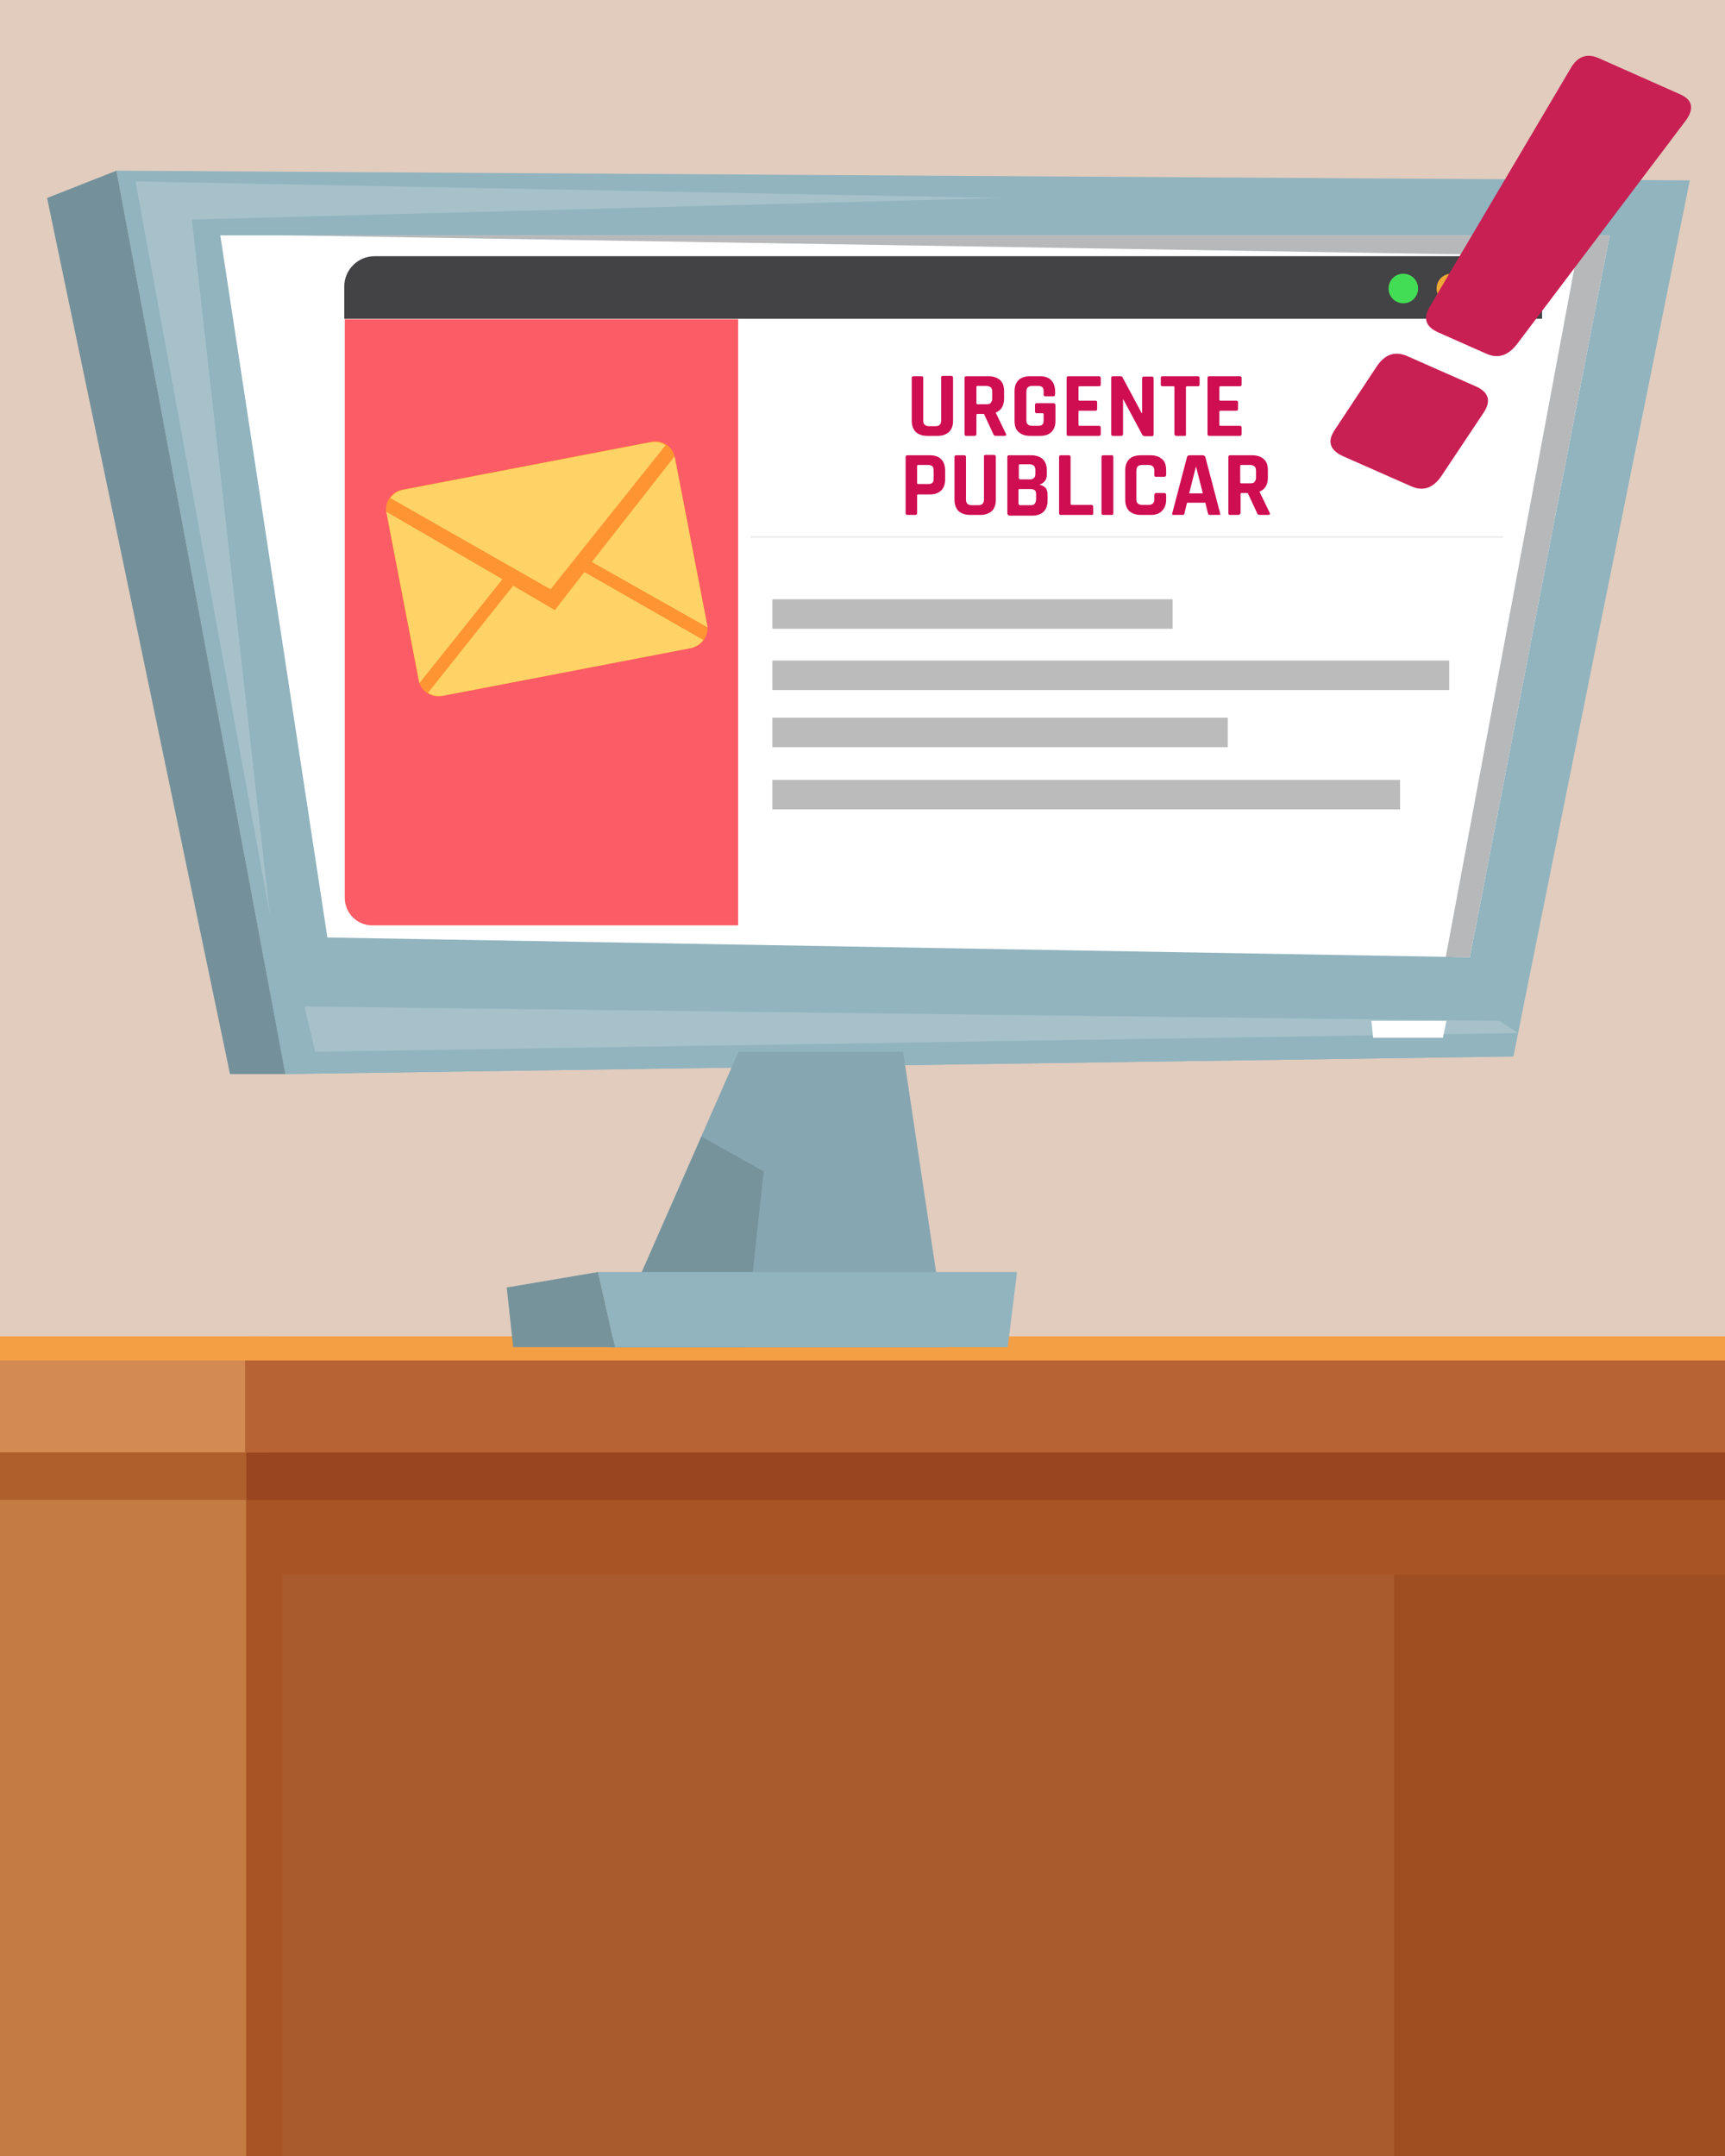 <?xml version="1.0" encoding="utf-8"?>
<!-- Generator: Adobe Illustrator 24.3.0, SVG Export Plug-In . SVG Version: 6.00 Build 0)  -->
<svg version="1.1" id="Layer_1" xmlns="http://www.w3.org/2000/svg" xmlns:xlink="http://www.w3.org/1999/xlink" x="0px" y="0px"
	 viewBox="0 0 480 600" style="enable-background:new 0 0 480 600;" xml:space="preserve">
<rect x="0" y="0" width="480" height="600" fill="#333333" stroke="none"/>
<style type="text/css">
	.st0{fill:#7C232D;}
	.st1{opacity:0.68;fill:#FFFFFF;enable-background:new    ;}
	.st2{fill:url(#SVGID_1_);}
	.st3{fill:url(#SVGID_2_);}
	.st4{fill:#FFEDCA;}
	.st5{opacity:0.14;fill:#D72089;enable-background:new    ;}
	.st6{fill:#E1CCBE;}
	.st7{fill:#AA5B2D;}
	.st8{fill:#9E4E21;}
	.st9{fill:#C47C42;}
	.st10{fill:#A85425;}
	.st11{fill:#99451F;}
	.st12{fill:#AF5F2C;}
	.st13{fill:#D38B51;}
	.st14{fill:#B76334;}
	.st15{fill:#F49F44;}
	.st16{fill:#91B4BF;}
	.st17{fill:#74919B;}
	.st18{fill:#FFFFFF;}
	.st19{fill:#A6C1CA;}
	.st20{fill:#B6B8BA;}
	.st21{fill:#86A6B1;}
	.st22{fill:#76939C;}
	.st23{fill:#434345;}
	.st24{fill:#FC5C65;}
	.st25{fill:#AF2B2B;}
	.st26{fill:#EFA835;}
	.st27{fill:#43DD55;}
	.st28{fill-rule:evenodd;clip-rule:evenodd;fill:#EBEBEB;}
	.st29{fill-rule:evenodd;clip-rule:evenodd;fill:#BBBBBB;}
	.st30{fill:#FF9433;}
	.st31{fill:#FFD366;}
	.st32{fill:#CF0E51;}
	.st33{fill:#C92054;}
</style>
<g>
	<polygon class="st0" points="302,594.5 304.8,885.8 303.5,885.8 299.3,594.5 	"/>
	<polygon class="st1" points="300.3,594.5 303.6,821.4 303.1,821.4 299.9,594.5 	"/>
	<polygon class="st0" points="307.8,823.2 304.8,814.7 300.8,814.7 299.1,823.2 	"/>
	
		<linearGradient id="SVGID_1_" gradientUnits="userSpaceOnUse" x1="-730.277" y1="-242.233" x2="-566.43" y2="-301.868" gradientTransform="matrix(-1 0 0 -1 -358.27 602)">
		<stop  offset="0" style="stop-color:#DF6127"/>
		<stop  offset="1" style="stop-color:#8E202F"/>
	</linearGradient>
	<path class="st2" d="M230.1,825.3c0-2.1,30.2-3.9,67.5-3.9s67.5,1.7,67.5,3.9l29.2,81.7h-185L230.1,825.3z"/>
	
		<linearGradient id="SVGID_2_" gradientUnits="userSpaceOnUse" x1="209.3" y1="-304.9" x2="394.3" y2="-304.9" gradientTransform="matrix(1 0 0 -1 0 602)">
		<stop  offset="0" style="stop-color:#962A31"/>
		<stop  offset="1" style="stop-color:#602736"/>
	</linearGradient>
	<path class="st3" d="M209.3,906.9c0,2.1,41.4,3.9,92.5,3.9s92.5-1.7,92.5-3.9c0-2.1-41.4-3.9-92.5-3.9
		C250.8,903.1,209.3,904.8,209.3,906.9z"/>
	<path class="st4" d="M287.5,823.2c0,0-46.1,0.7-55.4,5.1l-18.8,74.8l52.6-4.2l-3.2-70.5C262.7,828.3,275.8,823.2,287.5,823.2z"/>
	<path class="st5" d="M362.8,828.3l26.6,74.8c0,0-45.5-3-81.6-3c0,0,55,0,74.8,0L362.8,828.3z"/>
</g>
<rect x="-25" y="-102.5" class="st6" width="558" height="750.8"/>
<rect x="-146.5" y="427" class="st7" width="885.7" height="325.7"/>
<rect x="-115.8" y="424.3" class="st7" width="620" height="167"/>
<g>
	<g id="table_3_">
		<rect x="396.4" y="388.9" class="st8" width="211.8" height="396.4"/>
		<rect x="-151.1" y="388.9" class="st9" width="229.4" height="396.4"/>
		<rect x="-151.1" y="387.5" class="st9" width="16.9" height="467.4"/>
		<rect x="58.4" y="387.5" class="st9" width="10.1" height="467.4"/>
		<rect x="68.5" y="387.5" class="st10" width="10.1" height="467.4"/>
		<rect x="387.9" y="387.5" class="st8" width="16.9" height="467.4"/>
		<rect x="591.2" y="387.5" class="st10" width="16.9" height="467.4"/>
		<rect x="68.5" y="388.9" class="st10" width="539.7" height="49.3"/>
		<rect x="68.5" y="387.6" class="st11" width="539.7" height="29.8"/>
		<rect x="-151.1" y="388.9" class="st12" width="219.6" height="28.5"/>
		<rect x="-181.3" y="371.9" class="st13" width="256.1" height="32.3"/>
		<rect x="68.2" y="371.9" class="st14" width="574" height="32.3"/>
		<rect x="-181.3" y="371.9" class="st15" width="823.5" height="6.7"/>
	</g>
</g>
<g>
	<g>
		<g>
			<polygon class="st16" points="79.4,298.9 32.4,47.5 470.2,50.2 421.1,294 			"/>
			<polygon class="st16" points="75.1,275.9 423.8,280.3 421.1,294 79.4,298.9 			"/>
			<polygon class="st17" points="79.4,298.9 64,298.9 13.1,55.1 32.4,47.5 			"/>
			<polygon class="st18" points="91.1,260.9 61.3,65.5 447.9,65.5 409,266.4 			"/>
			<polygon class="st19" points="84.7,280.1 417.3,284.1 422.4,287.5 87.7,292.7 			"/>
			<polygon class="st19" points="75.1,254.6 37.7,50.5 278.5,55.1 53.4,61.1 			"/>
			<polygon class="st20" points="79.4,65.5 438.7,71.3 402.3,266.3 409,266.4 447.9,65.5 			"/>
		</g>
		<polygon class="st21" points="205.5,292.7 169.4,374.9 263.6,374.9 251.3,292.7 		"/>
		<polygon class="st22" points="195.2,316.3 212.5,326 207.2,374.9 169.4,374.9 		"/>
		<polygon class="st16" points="171.1,374.9 166.4,354 283,354 280.4,374.9 		"/>
		<polygon class="st22" points="142.8,374.9 141,358.3 166.4,354 171.1,374.9 		"/>
	</g>
	<g>
		<polygon class="st18" points="382.1,288.8 381.6,284.1 402.5,284.1 401.5,288.8 		"/>
	</g>
</g>
<g>
	<path class="st23" d="M429.1,88.7v-9c0-4.6-3.8-8.4-8.4-8.4H104.2c-4.6,0-8.4,3.8-8.4,8.4v9H429.1z"/>
	<g transform="matrix(0.52,0,0,0.52,191.723,262.978)">
		<path class="st24" d="M26.3-334.8v324.3h-195.9c-8,0-14.6-6.6-14.6-14.6v-309.8H26.3V-334.8z"/>
	</g>
	<g transform="matrix(0,-0.52,-0.52,0,397.551,86.113)">
		<path class="st25" d="M11.2-44.3c-4.4,0-7.9,3.5-7.9,7.9s3.5,7.9,7.9,7.9s7.9-3.5,7.9-7.9S15.6-44.3,11.2-44.3"/>
	</g>
	<g transform="matrix(0,-0.52,-0.52,0,385.241,86.113)">
		<path class="st26" d="M11.2-43.7c-4.4,0-7.9,3.5-7.9,7.9s3.5,7.9,7.9,7.9s7.9-3.5,7.9-7.9S15.6-43.7,11.2-43.7"/>
	</g>
	<g transform="matrix(0,-0.52,-0.52,0,372.237,86.113)">
		<path class="st27" d="M11.2-43c-4.4,0-7.9,3.5-7.9,7.9s3.5,7.9,7.9,7.9s7.9-3.5,7.9-7.9S15.6-43,11.2-43"/>
	</g>
	<g transform="matrix(0.52,0,0,0.52,-68.586,-102.537)">
		<rect x="533.6" y="484.1" class="st28" width="402.6" height="0.9"/>
	</g>
	<g transform="matrix(0.52,0,0,0.52,-68.586,-60.73)">
		<rect x="545.2" y="437.5" class="st29" width="214.2" height="15.8"/>
	</g>
	<g transform="matrix(0.52,0,0,0.52,-68.586,3.531)">
		<rect x="545.2" y="377.3" class="st29" width="243.7" height="15.8"/>
	</g>
	<g transform="matrix(0.52,0,0,0.52,-68.586,37.225)">
		<rect x="545.2" y="345.8" class="st29" width="335.9" height="15.8"/>
	</g>
	<g transform="matrix(0.52,0,0,0.52,-68.586,-27.504)">
		<rect x="545.2" y="406.4" class="st29" width="362.2" height="15.8"/>
	</g>
	<g>
		<g>
			<path class="st30" d="M192.5,180.3l-69.6,13.4c-2.9,0.6-5.8-1.4-6.4-4.3l-9-46.7c-0.6-2.9,1.4-5.8,4.3-6.4l69.6-13.4
				c2.9-0.6,5.8,1.4,6.4,4.3l9,46.7C197.3,176.9,195.4,179.7,192.5,180.3z"/>
			<g>
				<path class="st31" d="M154.4,169.8l-11.6-6.8l-23.7,29.8c1.2,0.8,2.7,1.1,4.3,0.8l68.7-13.2c1.5-0.3,2.8-1.2,3.6-2.3l-33.1-18.9
					L154.4,169.8z"/>
				<path class="st31" d="M185.2,123.9c-1.2-0.8-2.7-1.1-4.3-0.8l-68.7,13.2c-1.5,0.3-2.8,1.2-3.6,2.3l44.6,25.4L185.2,123.9z"/>
				<polygon class="st31" points="107.5,142.4 116.7,190.1 139.8,161.2 				"/>
				<polygon class="st31" points="164.7,156.4 196.9,174.6 187.7,127 				"/>
			</g>
		</g>
	</g>
</g>
<g>
	<path class="st32" d="M262.4,104.6h2.2c0.4,0,0.6,0.2,0.6,0.5v12c0,1.4-0.4,2.4-1.1,3.1c-0.8,0.7-1.8,1.1-3.2,1.1H258
		c-1.4,0-2.4-0.4-3.2-1.1c-0.7-0.7-1.1-1.8-1.1-3.1v-11.9c0-0.4,0.2-0.5,0.5-0.5h2.2c0.4,0,0.5,0.2,0.5,0.5V117
		c0,0.6,0.1,0.9,0.4,1.2c0.2,0.2,0.6,0.4,1.2,0.4h1.8c0.6,0,0.9-0.1,1.2-0.4c0.2-0.2,0.4-0.6,0.4-1.2v-11.8
		C261.8,104.8,262,104.6,262.4,104.6z"/>
	<path class="st32" d="M271.1,121.3h-2.2c-0.4,0-0.5-0.2-0.5-0.5v-15.6c0-0.4,0.2-0.5,0.5-0.5h6.2c1.4,0,2.4,0.4,3.2,1.1
		c0.8,0.7,1.1,1.8,1.1,3.1v2c0,2-0.8,3.3-2.3,3.9v0.1l2.8,5.8c0.2,0.4,0,0.6-0.4,0.6h-2.1c-0.3,0-0.5,0-0.7-0.1
		c-0.1-0.1-0.3-0.2-0.3-0.4l-2.6-5.6H272c-0.2,0-0.3,0.1-0.3,0.3v5.3C271.7,121.1,271.5,121.3,271.1,121.3z M272,112.5h2.5
		c0.6,0,1-0.1,1.2-0.4s0.4-0.6,0.4-1.1v-2c0-0.5-0.1-0.9-0.4-1.2c-0.3-0.2-0.7-0.4-1.2-0.4H272c-0.2,0-0.3,0.1-0.3,0.3v4.5
		C271.7,112.4,271.8,112.5,272,112.5z"/>
	<path class="st32" d="M289.4,121.3h-2.8c-1.4,0-2.4-0.4-3.2-1.1s-1.1-1.8-1.1-3.1v-8.2c0-1.4,0.4-2.4,1.1-3.1s1.8-1.1,3.2-1.1h2.8
		c1.4,0,2.4,0.4,3.1,1.1s1.1,1.8,1.1,3.1v0.8c0,0.4-0.2,0.6-0.5,0.6h-2.2c-0.4,0-0.5-0.2-0.5-0.6V109c0-0.6-0.1-0.9-0.3-1.2
		c-0.2-0.2-0.6-0.4-1.2-0.4h-1.7c-0.5,0-0.9,0.1-1.2,0.4c-0.2,0.2-0.4,0.6-0.4,1.2v7.9c0,0.6,0.1,0.9,0.4,1.2s0.6,0.4,1.2,0.4h1.7
		c0.6,0,0.9-0.1,1.2-0.4c0.2-0.2,0.3-0.6,0.3-1.2v-1.6c0-0.2-0.1-0.3-0.3-0.3h-1.6c-0.4,0-0.5-0.2-0.5-0.5v-1.8
		c0-0.4,0.2-0.5,0.5-0.5h4.6c0.4,0,0.6,0.2,0.6,0.6v4.3c0,1.4-0.4,2.4-1.1,3.1C291.8,121,290.7,121.3,289.4,121.3z"/>
	<path class="st32" d="M305.8,121.3h-8.5c-0.4,0-0.5-0.2-0.5-0.5v-15.6c0-0.4,0.2-0.5,0.5-0.5h8.5c0.3,0,0.5,0.2,0.5,0.5v1.8
		c0,0.4-0.2,0.5-0.5,0.5h-5.4c-0.2,0-0.3,0.1-0.3,0.3v3.4c0,0.2,0.1,0.3,0.3,0.3h4.4c0.4,0,0.5,0.2,0.5,0.5v1.8
		c0,0.4-0.2,0.5-0.5,0.5h-4.4c-0.2,0-0.3,0.1-0.3,0.3v3.6c0,0.2,0.1,0.3,0.3,0.3h5.4c0.3,0,0.5,0.2,0.5,0.5v1.8
		C306.3,121.1,306.1,121.3,305.8,121.3z"/>
	<path class="st32" d="M311.9,121.3h-2.2c-0.4,0-0.5-0.2-0.5-0.5v-15.6c0-0.4,0.2-0.5,0.5-0.5h2c0.4,0,0.6,0.1,0.7,0.4l5.3,9.9h0.1
		v-9.7c0-0.4,0.2-0.5,0.5-0.5h2.2c0.4,0,0.5,0.2,0.5,0.5v15.6c0,0.4-0.2,0.5-0.5,0.5h-1.9c-0.4,0-0.7-0.2-0.8-0.5l-5.2-9.7h-0.1v9.6
		C312.5,121.1,312.3,121.3,311.9,121.3z"/>
	<path class="st32" d="M329.6,121.3h-2.2c-0.4,0-0.6-0.2-0.6-0.5v-13c0-0.2-0.1-0.3-0.3-0.3h-3c-0.4,0-0.5-0.2-0.5-0.5v-1.8
		c0-0.4,0.2-0.5,0.5-0.5h9.8c0.4,0,0.5,0.2,0.5,0.5v1.8c0,0.4-0.2,0.5-0.5,0.5h-3c-0.2,0-0.3,0.1-0.3,0.3v13
		C330.1,121.1,330,121.3,329.6,121.3z"/>
	<path class="st32" d="M345,121.3h-8.5c-0.4,0-0.5-0.2-0.5-0.5v-15.6c0-0.4,0.2-0.5,0.5-0.5h8.5c0.3,0,0.5,0.2,0.5,0.5v1.8
		c0,0.4-0.2,0.5-0.5,0.5h-5.4c-0.2,0-0.3,0.1-0.3,0.3v3.4c0,0.2,0.1,0.3,0.3,0.3h4.4c0.4,0,0.5,0.2,0.5,0.5v1.8
		c0,0.4-0.2,0.5-0.5,0.5h-4.4c-0.2,0-0.3,0.1-0.3,0.3v3.6c0,0.2,0.1,0.3,0.3,0.3h5.4c0.3,0,0.5,0.2,0.5,0.5v1.8
		C345.5,121.1,345.3,121.3,345,121.3z"/>
	<path class="st32" d="M254.7,143.3h-2.2c-0.4,0-0.5-0.2-0.5-0.5v-15.6c0-0.4,0.2-0.5,0.5-0.5h6.3c1.4,0,2.4,0.4,3.1,1.1
		s1.1,1.8,1.1,3.1v2.5c0,1.4-0.4,2.4-1.1,3.1c-0.7,0.7-1.8,1.1-3.1,1.1h-3.3c-0.2,0-0.3,0.1-0.3,0.3v4.9
		C255.2,143.1,255,143.3,254.7,143.3z M255.5,134.7h2.8c0.6,0,0.9-0.1,1.2-0.4c0.2-0.2,0.3-0.6,0.3-1.2V131c0-0.6-0.1-0.9-0.3-1.2
		c-0.2-0.2-0.6-0.4-1.2-0.4h-2.8c-0.2,0-0.3,0.1-0.3,0.3v4.7C255.2,134.6,255.3,134.7,255.5,134.7z"/>
	<path class="st32" d="M274.3,126.6h2.2c0.4,0,0.6,0.2,0.6,0.5v12c0,1.4-0.4,2.4-1.1,3.1c-0.8,0.7-1.8,1.1-3.2,1.1h-2.9
		c-1.4,0-2.4-0.4-3.2-1.1c-0.7-0.7-1.1-1.8-1.1-3.1v-11.9c0-0.4,0.2-0.5,0.5-0.5h2.2c0.4,0,0.5,0.2,0.5,0.5V139
		c0,0.6,0.1,0.9,0.4,1.2c0.2,0.2,0.6,0.4,1.2,0.4h1.8c0.6,0,0.9-0.1,1.2-0.4c0.2-0.2,0.4-0.6,0.4-1.2v-11.8
		C273.7,126.8,273.9,126.6,274.3,126.6z"/>
	<path class="st32" d="M280.3,142.8v-15.6c0-0.4,0.2-0.5,0.5-0.5h6.2c1.4,0,2.4,0.4,3.2,1.1c0.7,0.7,1.1,1.8,1.1,3.1v1.1
		c0,1.5-0.7,2.4-2.1,2.9c0.7,0.1,1.2,0.4,1.7,0.8c0.4,0.5,0.6,1.1,0.6,2v1.6c0,1.4-0.4,2.4-1.1,3.1s-1.8,1.1-3.1,1.1h-6.5
		C280.4,143.3,280.3,143.1,280.3,142.8z M283.8,133.4h2.7c0.6,0,1-0.1,1.2-0.4c0.3-0.2,0.4-0.6,0.4-1.2v-1c0-0.5-0.1-0.9-0.4-1.2
		c-0.3-0.2-0.7-0.4-1.2-0.4h-2.7c-0.2,0-0.3,0.1-0.3,0.3v3.5C283.6,133.3,283.7,133.4,283.8,133.4z M283.8,140.6h2.9
		c0.6,0,1-0.1,1.2-0.4s0.4-0.6,0.4-1.2v-1.5c0-0.5-0.1-0.9-0.4-1.1c-0.3-0.2-0.7-0.3-1.3-0.3h-2.9c-0.2,0-0.3,0.1-0.3,0.3v3.9
		C283.6,140.5,283.7,140.6,283.8,140.6z"/>
	<path class="st32" d="M303.8,143.3h-8.6c-0.4,0-0.5-0.2-0.5-0.5v-15.6c0-0.4,0.2-0.5,0.5-0.5h2.2c0.4,0,0.5,0.2,0.5,0.5v13
		c0,0.2,0.1,0.3,0.3,0.3h5.5c0.3,0,0.5,0.2,0.5,0.6v1.8C304.3,143.1,304.1,143.3,303.8,143.3z"/>
	<path class="st32" d="M309.8,127.2v15.6c0,0.4-0.2,0.5-0.5,0.5H307c-0.4,0-0.5-0.2-0.5-0.5v-15.6c0-0.4,0.2-0.5,0.5-0.5h2.2
		C309.6,126.6,309.8,126.8,309.8,127.2z"/>
	<path class="st32" d="M320.2,143.3h-2.8c-1.4,0-2.4-0.4-3.2-1.1c-0.7-0.7-1.1-1.8-1.1-3.1v-8.2c0-1.4,0.4-2.4,1.1-3.1
		c0.7-0.7,1.8-1.1,3.2-1.1h2.8c1.4,0,2.4,0.4,3.2,1.1c0.8,0.7,1.1,1.8,1.1,3.1v1.2c0,0.4-0.2,0.6-0.6,0.6h-2.2
		c-0.4,0-0.5-0.2-0.5-0.6V131c0-0.6-0.1-0.9-0.4-1.2c-0.2-0.2-0.6-0.4-1.2-0.4h-1.8c-0.5,0-0.9,0.1-1.2,0.4
		c-0.2,0.2-0.4,0.6-0.4,1.2v7.9c0,0.6,0.1,0.9,0.4,1.2c0.2,0.2,0.6,0.4,1.2,0.4h1.8c0.6,0,0.9-0.1,1.2-0.4s0.4-0.6,0.4-1.2v-1.1
		c0-0.4,0.2-0.6,0.5-0.6h2.2c0.4,0,0.6,0.2,0.6,0.6v1.2c0,1.4-0.4,2.4-1.1,3.1C322.6,143,321.5,143.3,320.2,143.3z"/>
	<path class="st32" d="M329,143.3h-2.5c-0.3,0-0.4-0.2-0.3-0.5l4.1-15.6c0.1-0.4,0.4-0.5,0.8-0.5h3.5c0.4,0,0.7,0.2,0.8,0.5
		l4.1,15.6c0.1,0.4,0,0.5-0.3,0.5h-2.5c-0.2,0-0.3,0-0.4-0.1s-0.1-0.2-0.2-0.4l-0.7-2.9h-5.1l-0.7,2.9c0,0.2-0.1,0.4-0.2,0.4
		C329.3,143.3,329.2,143.3,329,143.3z M332.8,129.8l-1.9,7.5h3.8L332.8,129.8L332.8,129.8z"/>
	<path class="st32" d="M344.5,143.3h-2.2c-0.4,0-0.5-0.2-0.5-0.5v-15.6c0-0.4,0.2-0.5,0.5-0.5h6.2c1.4,0,2.4,0.4,3.2,1.1
		c0.8,0.7,1.1,1.8,1.1,3.1v2c0,2-0.8,3.3-2.3,3.9v0.1l2.8,5.8c0.2,0.4,0,0.6-0.4,0.6h-2.1c-0.3,0-0.5,0-0.7-0.1
		c-0.1-0.1-0.3-0.2-0.3-0.4l-2.6-5.6h-1.7c-0.2,0-0.3,0.1-0.3,0.3v5.3C345.1,143.1,344.9,143.3,344.5,143.3z M345.4,134.5h2.5
		c0.6,0,1-0.1,1.2-0.4s0.4-0.6,0.4-1.1v-2c0-0.5-0.1-0.9-0.4-1.2c-0.3-0.2-0.7-0.4-1.2-0.4h-2.5c-0.2,0-0.3,0.1-0.3,0.3v4.5
		C345.1,134.4,345.2,134.5,345.4,134.5z"/>
</g>
<g>
	<path class="st33" d="M383.2,101.8c2.3-3.3,5.1-4.2,8.6-2.6l18.8,8.3c3.7,1.6,4.4,4.1,2.2,7.4L401,132.6c-2.3,3.3-5.1,4.2-8.4,2.7
		l-18.8-8.3c-3.8-1.7-4.6-4.2-2.3-7.5L383.2,101.8z M400.2,92.5c-3.6-1.6-4.3-4-2.2-7.4l39-66c1.9-3.4,4.6-4.4,7.9-2.9l22.5,10
		c3.5,1.5,4.1,3.9,1.8,7.2l-47.1,62.4c-2.5,3.2-5.3,4.1-8.6,2.6L400.2,92.5z"/>
</g>
</svg>
